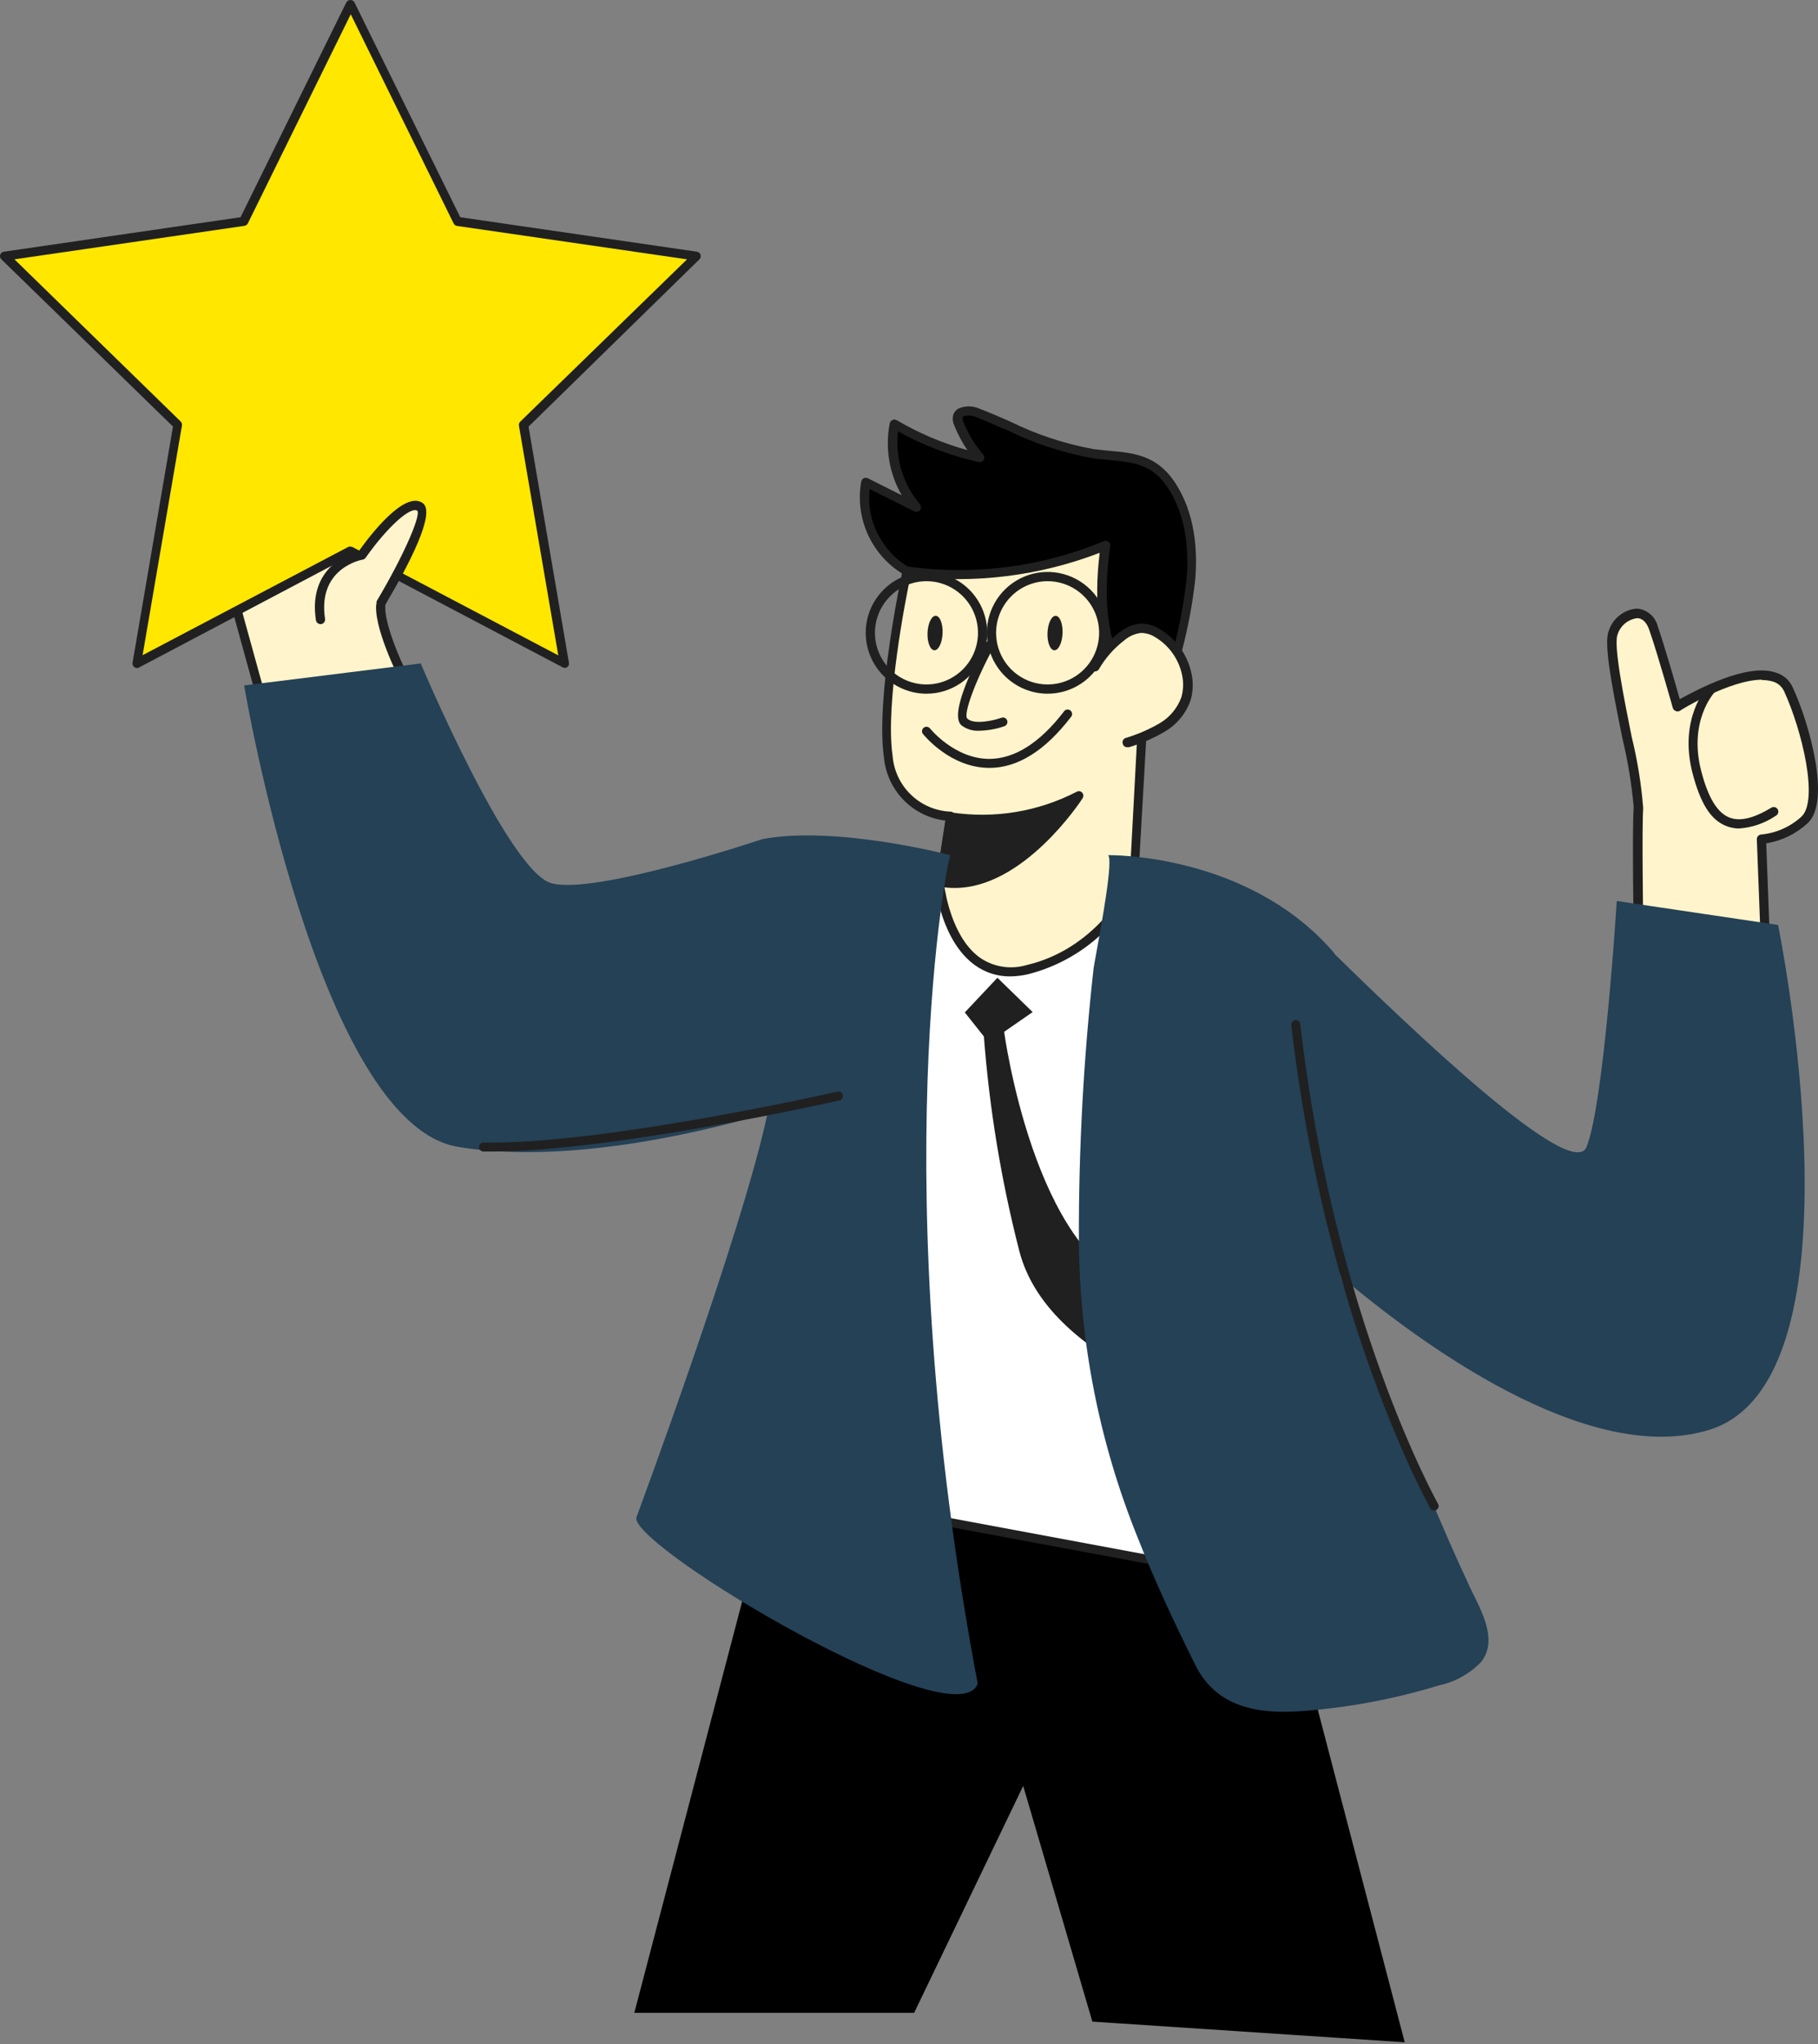 <svg width="250" height="281" viewBox="0 0 250 281" fill="none" xmlns="http://www.w3.org/2000/svg">
<rect x="0" y="0" width="250" height="281" fill="#808080" stroke="none"/>
<path d="M55.516 93.109C55.516 93.109 51.819 85.85 52.398 82.9C52.977 79.949 53.926 71.085 53.926 71.085L29.64 73.344L37.452 101.578" fill="#FFF4CB"/>
<path d="M37.477 102.22H37.649C37.81 102.174 37.946 102.067 38.029 101.922C38.112 101.776 38.135 101.604 38.093 101.443L30.49 73.924L53.212 71.813C52.94 74.035 52.189 80.455 51.77 82.813C51.215 85.936 54.789 93.109 54.949 93.418C55.025 93.567 55.157 93.68 55.316 93.734C55.475 93.787 55.648 93.775 55.799 93.702C55.874 93.665 55.941 93.614 55.996 93.551C56.051 93.488 56.093 93.415 56.119 93.335C56.145 93.256 56.156 93.172 56.15 93.089C56.143 93.006 56.121 92.924 56.083 92.85C55.097 90.875 52.62 85.282 53.015 82.974C53.532 80.035 54.518 71.48 54.555 71.109C54.566 71.016 54.556 70.921 54.526 70.831C54.496 70.741 54.447 70.659 54.382 70.591C54.315 70.524 54.233 70.473 54.144 70.441C54.054 70.409 53.959 70.397 53.865 70.406L29.64 72.69C29.548 72.7 29.458 72.73 29.378 72.777C29.297 72.823 29.227 72.886 29.172 72.961C29.119 73.038 29.084 73.125 29.069 73.217C29.054 73.309 29.06 73.403 29.085 73.492L36.885 101.739C36.917 101.873 36.993 101.993 37.1 102.079C37.206 102.167 37.339 102.216 37.477 102.22Z" fill="#202020"/>
<path d="M225.335 128.664C225.335 128.664 225.113 114.294 225.335 111.06C225.557 107.825 220.715 89.825 221.873 86.998C223.031 84.171 226.259 83.072 227.418 86.406C228.576 89.739 230.658 97.146 230.658 97.146C230.658 97.146 243.374 89.294 245.925 94.677C248.476 100.06 250.854 110.072 248.168 112.627C246.534 114.15 244.448 115.096 242.229 115.319L242.918 133.553L225.335 128.664Z" fill="#FFF4CB"/>
<path d="M242.918 134.232C243.061 134.23 243.199 134.183 243.313 134.096C243.391 134.036 243.454 133.957 243.494 133.866C243.535 133.776 243.553 133.677 243.547 133.578L242.881 115.936C245.021 115.593 247.01 114.622 248.599 113.146C251.827 110.109 248.771 99.306 246.504 94.455C246.271 93.952 245.929 93.508 245.503 93.156C245.076 92.803 244.576 92.551 244.04 92.418C240.109 91.183 233.246 94.887 230.991 96.121C230.424 94.109 228.896 88.8 227.972 86.134C227.814 85.474 227.453 84.88 226.94 84.437C226.427 83.994 225.788 83.724 225.113 83.665C224.239 83.73 223.404 84.053 222.713 84.594C222.023 85.135 221.507 85.868 221.232 86.702C220.542 88.405 221.515 93.677 223.105 101.516C223.851 104.614 224.369 107.762 224.657 110.936C224.423 114.17 224.657 128.01 224.657 128.602C224.655 128.74 224.699 128.874 224.782 128.983C224.864 129.093 224.981 129.172 225.113 129.208L242.696 134.146C242.76 134.195 242.838 134.225 242.918 134.232ZM242.302 93.492C242.781 93.487 243.258 93.549 243.719 93.677C244.075 93.769 244.406 93.94 244.687 94.177C244.969 94.415 245.194 94.712 245.346 95.047C247.81 100.418 250.102 110.022 247.736 112.257C246.205 113.661 244.258 114.528 242.191 114.726C242.024 114.736 241.866 114.811 241.753 114.936C241.64 115.06 241.581 115.225 241.588 115.393L242.253 132.751L225.963 128.183C225.963 125.714 225.766 113.948 225.963 111.097C225.701 107.804 225.174 104.538 224.386 101.331C223.314 95.998 221.848 88.702 222.439 87.233C222.625 86.641 222.975 86.116 223.449 85.718C223.922 85.32 224.5 85.066 225.113 84.986C226.062 84.986 226.555 85.887 226.801 86.615C227.947 89.887 230.017 97.245 230.03 97.319C230.058 97.413 230.107 97.5 230.173 97.573C230.239 97.645 230.321 97.702 230.412 97.739C230.499 97.784 230.596 97.808 230.695 97.808C230.794 97.808 230.891 97.784 230.979 97.739C231.065 97.64 237.879 93.442 242.302 93.442V93.492Z" fill="#202020"/>
<path d="M176.005 215.122L193.169 280.764L150.215 277.923L140.703 245.517L125.707 276.713H87.226L110.712 187.159L176.005 215.122Z" fill="black"/>
<path d="M115.301 206.466L178.98 218.367L163.147 124.134C163.147 124.134 130.728 117.615 122.892 117.615C116.287 117.566 115.301 206.466 115.301 206.466Z" fill="white"/>
<path d="M178.98 218.935C179.141 218.936 179.296 218.874 179.411 218.762C179.482 218.692 179.536 218.607 179.568 218.513C179.6 218.418 179.61 218.318 179.596 218.219L163.763 123.973C163.738 123.851 163.679 123.739 163.591 123.652C163.503 123.564 163.392 123.504 163.27 123.479C161.951 123.208 130.703 116.949 122.891 116.949C121.487 116.949 118.184 117.023 116.016 161.985C114.956 183.96 114.697 206.232 114.685 206.429C114.685 206.575 114.735 206.716 114.828 206.828C114.919 206.941 115.048 207.018 115.19 207.046L178.882 218.898L178.98 218.935ZM162.617 124.603L178.229 217.552L115.917 205.947C116.484 156.689 119.54 118.183 122.891 118.183C130.099 118.183 158.809 123.837 162.617 124.603Z" fill="#202020"/>
<path d="M137.16 134.418L142.002 139.134L138.084 141.85C138.084 141.85 142.212 172.615 156.727 176.985C171.242 181.355 176.885 179.849 176.885 179.849L184.895 190.281C184.895 190.281 172.45 193.849 171.562 194.145C170.675 194.442 144.307 188.281 140.154 171.923C137.678 162.274 136.054 152.426 135.299 142.491L132.675 139.183L137.16 134.418Z" fill="#202020"/>
<path d="M155.323 164.923C155.418 164.922 155.512 164.899 155.598 164.857C155.683 164.814 155.757 164.752 155.816 164.676L168.113 147.997C168.207 147.887 168.259 147.747 168.259 147.602C168.259 147.457 168.207 147.317 168.113 147.207L160.461 139.281L170.059 136.812C170.162 136.787 170.257 136.735 170.332 136.661C170.408 136.587 170.463 136.495 170.491 136.392C170.519 136.289 170.521 136.18 170.495 136.077C170.469 135.973 170.417 135.877 170.343 135.8L159.118 123.738C159.005 123.619 158.849 123.549 158.685 123.544C158.521 123.54 158.362 123.601 158.243 123.714C158.123 123.827 158.054 123.982 158.049 124.147C158.045 124.311 158.105 124.471 158.218 124.59L168.741 135.886L159.118 138.355C159.015 138.385 158.922 138.44 158.846 138.515C158.771 138.591 158.716 138.685 158.686 138.787C158.656 138.89 158.654 139 158.68 139.104C158.706 139.208 158.759 139.303 158.834 139.38L166.868 147.689L154.904 163.997C154.811 164.129 154.773 164.291 154.798 164.451C154.823 164.61 154.91 164.753 155.039 164.849C155.126 164.897 155.223 164.923 155.323 164.923Z" fill="#202020"/>
<path d="M124.518 163.121C124.6 163.132 124.683 163.132 124.764 163.121C124.913 163.053 125.029 162.93 125.089 162.778C125.149 162.626 125.148 162.457 125.085 162.306L116.053 141.195L125.319 136.541C125.466 136.456 125.576 136.32 125.627 136.158C125.651 136.076 125.658 135.99 125.647 135.905C125.636 135.82 125.609 135.738 125.566 135.664L118.641 124.393L127.734 120.183C127.881 120.111 127.995 119.985 128.053 119.831C128.11 119.677 128.106 119.507 128.042 119.356C128.008 119.282 127.959 119.215 127.899 119.16C127.838 119.105 127.768 119.062 127.691 119.035C127.614 119.007 127.533 118.995 127.451 119C127.37 119.004 127.29 119.024 127.216 119.06L117.495 123.566C117.415 123.602 117.344 123.654 117.286 123.72C117.229 123.786 117.186 123.864 117.162 123.948C117.138 124.033 117.131 124.121 117.142 124.208C117.152 124.295 117.18 124.379 117.224 124.455L124.198 135.652L115.018 140.269C114.878 140.339 114.769 140.459 114.714 140.606C114.659 140.753 114.662 140.915 114.722 141.059L123.988 162.701C124.028 162.814 124.098 162.914 124.192 162.988C124.286 163.063 124.399 163.109 124.518 163.121Z" fill="#202020"/>
<path d="M48.234 0.567L33.534 30.406L0.672 35.196L24.453 58.418L18.834 91.22L48.234 75.739L77.633 91.22L72.015 58.418L95.796 35.196L62.933 30.406L48.234 0.567Z" fill="#FFE700"/>
<path d="M18.834 91.838C18.933 91.838 19.031 91.813 19.117 91.763L48.233 76.393L77.35 91.727C77.445 91.79 77.556 91.823 77.67 91.823C77.784 91.823 77.896 91.79 77.991 91.727C78.085 91.66 78.159 91.568 78.202 91.46C78.246 91.353 78.258 91.236 78.237 91.122L72.68 58.653L96.178 35.653C96.261 35.575 96.321 35.473 96.349 35.362C96.378 35.25 96.374 35.133 96.338 35.024C96.301 34.915 96.236 34.819 96.149 34.745C96.063 34.671 95.957 34.623 95.845 34.604L63.291 29.863L48.739 0.32C48.682 0.223 48.602 0.142 48.504 0.086C48.407 0.03 48.296 0 48.184 0C48.072 0 47.962 0.03 47.864 0.086C47.767 0.142 47.686 0.223 47.63 0.32L33.078 29.863L0.524 34.604C0.412 34.623 0.306 34.671 0.218 34.745C0.133 34.819 0.068 34.915 0.029 35.024C-0.006 35.133 -0.009 35.25 0.018 35.362C0.048 35.473 0.106 35.575 0.191 35.653L23.787 58.641L18.23 91.109C18.209 91.223 18.221 91.341 18.265 91.448C18.308 91.555 18.382 91.648 18.476 91.714C18.577 91.796 18.704 91.84 18.834 91.838ZM48.233 75.159C48.14 75.135 48.043 75.135 47.95 75.159L19.61 90.072L25.019 58.505C25.035 58.405 25.028 58.303 24.998 58.207C24.968 58.11 24.916 58.022 24.847 57.949L1.99 35.653L33.62 31.048C33.719 31.032 33.814 30.992 33.895 30.932C33.977 30.872 34.043 30.793 34.088 30.703L48.233 1.962L62.379 30.715C62.424 30.805 62.49 30.884 62.572 30.944C62.653 31.004 62.748 31.044 62.847 31.061L94.477 35.653L71.534 57.974C71.464 58.047 71.413 58.135 71.383 58.231C71.353 58.328 71.345 58.43 71.362 58.529L76.771 90.097L48.431 75.184C48.367 75.164 48.3 75.155 48.233 75.159Z" fill="#202020"/>
<path d="M161.015 93.109C162.001 88.64 163.332 84.22 163.726 79.665C164.12 75.109 163.504 70.282 160.929 66.517C158.157 62.467 154.62 62.937 150.357 62.381C144.701 61.64 139.649 58.801 134.4 56.751C133.402 56.356 131.849 56.27 131.665 57.332C131.635 57.664 131.699 57.998 131.849 58.295C132.527 59.975 133.472 61.534 134.647 62.912C130.541 61.978 126.602 60.421 122.965 58.295C122.578 60.309 122.649 62.385 123.171 64.368C123.694 66.351 124.655 68.191 125.984 69.751L119.047 66.27C118.531 69.202 119.148 72.221 120.773 74.713C122.398 77.206 124.908 78.985 127.796 79.689" fill="black"/>
<path d="M161.015 93.739C161.159 93.742 161.3 93.694 161.412 93.603C161.525 93.513 161.602 93.386 161.631 93.245C161.89 92.084 162.173 90.924 162.457 89.751C163.341 86.462 163.975 83.111 164.354 79.726C164.687 75.949 164.453 70.541 161.446 66.146C158.982 62.566 155.877 62.27 152.562 61.974L150.431 61.751C146.423 61.026 142.537 59.741 138.885 57.937C137.493 57.332 136.064 56.702 134.634 56.159C134.191 55.966 133.713 55.867 133.229 55.867C132.746 55.867 132.268 55.966 131.825 56.159C131.617 56.268 131.438 56.425 131.301 56.615C131.165 56.806 131.074 57.026 131.036 57.258C130.978 57.706 131.056 58.162 131.258 58.566C131.728 59.734 132.323 60.847 133.032 61.887C129.618 60.939 126.341 59.548 123.286 57.751C123.197 57.703 123.097 57.677 122.996 57.677C122.895 57.677 122.795 57.703 122.707 57.751C122.615 57.794 122.536 57.858 122.473 57.937C122.411 58.016 122.369 58.109 122.349 58.208C121.692 61.592 122.278 65.1 124.001 68.085L119.343 65.751C119.254 65.709 119.157 65.686 119.059 65.686C118.961 65.686 118.864 65.709 118.776 65.751C118.688 65.793 118.611 65.856 118.551 65.933C118.491 66.01 118.45 66.1 118.431 66.196C117.879 69.293 118.527 72.485 120.245 75.119C121.963 77.753 124.619 79.631 127.672 80.368C127.754 80.386 127.839 80.388 127.921 80.373C128.003 80.357 128.082 80.326 128.152 80.28C128.222 80.234 128.282 80.174 128.329 80.105C128.375 80.035 128.408 79.957 128.424 79.874C128.453 79.708 128.417 79.536 128.323 79.396C128.228 79.256 128.084 79.157 127.919 79.121C125.18 78.497 122.801 76.81 121.302 74.43C119.902 72.304 119.296 69.751 119.589 67.22L125.75 70.319C125.881 70.379 126.029 70.393 126.169 70.358C126.309 70.323 126.434 70.243 126.522 70.128C126.61 70.014 126.658 69.873 126.656 69.728C126.655 69.584 126.605 69.444 126.514 69.331C125.348 67.959 124.479 66.36 123.959 64.635C123.44 62.91 123.282 61.096 123.495 59.307C126.973 61.235 130.707 62.657 134.585 63.529C134.715 63.557 134.851 63.544 134.973 63.491C135.095 63.438 135.198 63.349 135.267 63.235C135.337 63.121 135.369 62.988 135.359 62.855C135.349 62.721 135.298 62.595 135.213 62.492C134.075 61.172 133.16 59.675 132.502 58.06C132.411 57.867 132.365 57.656 132.367 57.443C132.371 57.398 132.387 57.355 132.413 57.318C132.439 57.281 132.474 57.252 132.515 57.233C133.084 57.06 133.697 57.099 134.24 57.344C135.645 57.887 137.074 58.578 138.442 59.109C142.209 60.958 146.215 62.271 150.344 63.011C151.096 63.109 151.823 63.171 152.525 63.245C155.778 63.541 158.354 63.776 160.473 66.875C163.258 70.949 163.48 76.047 163.171 79.615C162.791 82.949 162.165 86.25 161.299 89.492C161.015 90.726 160.732 91.837 160.46 93.01C160.428 93.175 160.461 93.347 160.553 93.488C160.645 93.629 160.789 93.728 160.954 93.763L161.015 93.739Z" fill="#202020"/>
<path d="M130.679 112.196L129.213 121.776C129.213 121.776 130.716 135.714 141.226 133.27C151.737 130.825 155.926 121.331 155.926 121.331L157.269 96.023C157.269 96.023 149.519 91.788 151.971 74.887C143.357 78.505 133.928 79.729 124.678 78.43C124.678 78.43 120.982 95.838 122.115 103.986C122.305 106.163 123.278 108.196 124.854 109.707C126.43 111.217 128.5 112.102 130.679 112.196Z" fill="#FFF4CB"/>
<path d="M138.897 134.232C139.727 134.223 140.553 134.124 141.362 133.936C144.629 133.107 147.677 131.573 150.291 129.44C152.904 127.308 155.021 124.629 156.493 121.591C156.51 121.518 156.51 121.441 156.493 121.368L157.934 96.146C157.943 96.026 157.916 95.905 157.857 95.8C157.798 95.695 157.709 95.609 157.602 95.554C157.528 95.554 150.295 91.258 152.673 75.072C152.686 74.958 152.669 74.842 152.623 74.736C152.578 74.63 152.506 74.537 152.414 74.468C152.323 74.395 152.213 74.351 152.097 74.34C151.981 74.329 151.865 74.352 151.761 74.406C143.251 77.944 133.954 79.145 124.826 77.887C124.667 77.868 124.507 77.91 124.376 78.004C124.247 78.097 124.156 78.236 124.123 78.393C123.976 79.097 120.365 95.998 121.561 104.171C121.769 106.365 122.724 108.421 124.265 109.994C125.806 111.567 127.84 112.562 130.026 112.813L128.658 121.714C128.652 121.771 128.652 121.829 128.658 121.887C128.658 122.183 129.533 129.467 134.104 132.714C135.502 133.713 137.18 134.244 138.897 134.232ZM155.322 121.208C154.842 122.22 150.603 130.479 141.115 132.689C140.05 132.997 138.93 133.066 137.836 132.891C136.741 132.716 135.698 132.302 134.782 131.677C130.913 128.936 129.976 122.603 129.853 121.8L131.307 112.307C131.321 112.217 131.316 112.124 131.29 112.037C131.264 111.949 131.22 111.869 131.159 111.801C131.104 111.729 131.034 111.671 130.952 111.633C130.87 111.594 130.781 111.575 130.691 111.578C128.66 111.494 126.73 110.668 125.266 109.255C123.802 107.843 122.904 105.942 122.744 103.912C121.708 96.788 124.542 82.221 125.208 79.221C134.011 80.29 142.941 79.183 151.219 75.998C149.457 90.406 155.137 95.381 156.641 96.43L155.322 121.208Z" fill="#202020"/>
<path d="M136.113 88.665C136.113 88.665 131.184 97.838 132.626 99.22C134.067 100.603 137.899 99.22 137.899 99.22" fill="#FFF4CB"/>
<path d="M134.721 100.455C135.862 100.429 136.993 100.225 138.072 99.85C138.155 99.828 138.232 99.79 138.299 99.737C138.366 99.685 138.422 99.618 138.462 99.543C138.503 99.468 138.527 99.384 138.533 99.299C138.54 99.214 138.529 99.128 138.501 99.047C138.472 98.967 138.427 98.893 138.369 98.83C138.311 98.768 138.24 98.718 138.162 98.684C138.083 98.651 137.998 98.634 137.913 98.635C137.828 98.635 137.743 98.654 137.665 98.689C136.778 99.01 133.969 99.702 133.02 98.788C132.416 98.232 134.142 93.566 136.63 88.986C136.669 88.914 136.694 88.836 136.703 88.755C136.711 88.674 136.704 88.593 136.681 88.515C136.658 88.437 136.62 88.364 136.569 88.301C136.518 88.237 136.455 88.185 136.384 88.146C136.313 88.107 136.235 88.082 136.154 88.074C136.073 88.065 135.992 88.072 135.914 88.095C135.836 88.118 135.763 88.156 135.7 88.207C135.637 88.259 135.585 88.322 135.546 88.393C133.969 91.282 130.507 98.159 132.195 99.702C132.916 100.255 133.815 100.523 134.721 100.455Z" fill="#202020"/>
<path d="M144.982 89.398C144.411 89.374 143.992 88.294 144.047 86.986C144.102 85.678 144.609 84.637 145.18 84.661C145.752 84.685 146.17 85.765 146.115 87.073C146.06 88.381 145.553 89.421 144.982 89.398Z" fill="#202020"/>
<path d="M128.485 89.394C127.914 89.369 127.495 88.29 127.55 86.981C127.605 85.674 128.113 84.633 128.684 84.657C129.255 84.681 129.674 85.761 129.619 87.069C129.564 88.377 129.056 89.418 128.485 89.394Z" fill="#202020"/>
<path d="M150.554 91.701C151.492 90.115 152.721 88.72 154.177 87.59C154.925 86.913 155.862 86.482 156.863 86.356C157.684 86.364 158.487 86.604 159.179 87.047C160.215 87.654 161.11 88.474 161.807 89.453C162.503 90.432 162.985 91.547 163.221 92.726C163.451 93.818 163.409 94.951 163.098 96.022C162.502 97.684 161.342 99.082 159.82 99.973C158.311 100.846 156.707 101.542 155.039 102.047" fill="#FFF4CB"/>
<path d="M155.039 102.726H155.248C156.97 102.207 158.625 101.486 160.177 100.578C161.824 99.614 163.077 98.096 163.714 96.294C164.061 95.119 164.111 93.876 163.861 92.677C163.609 91.398 163.09 90.188 162.338 89.124C161.586 88.06 160.619 87.167 159.5 86.504C158.708 85.997 157.789 85.727 156.85 85.726C155.721 85.846 154.656 86.306 153.794 87.047C152.28 88.23 151.001 89.687 150.024 91.343C149.938 91.489 149.913 91.663 149.955 91.827C149.996 91.992 150.101 92.133 150.246 92.22C150.393 92.305 150.568 92.328 150.731 92.284C150.896 92.24 151.036 92.132 151.121 91.985C152.008 90.466 153.179 89.133 154.571 88.06C155.226 87.485 156.036 87.12 156.899 87.01C157.599 87.02 158.282 87.225 158.871 87.603C159.819 88.173 160.637 88.935 161.274 89.841C161.91 90.747 162.351 91.776 162.568 92.862C162.768 93.852 162.73 94.877 162.456 95.85C161.906 97.363 160.842 98.635 159.45 99.442C157.981 100.293 156.418 100.968 154.792 101.454C154.714 101.481 154.641 101.523 154.578 101.577C154.516 101.632 154.465 101.699 154.428 101.773C154.392 101.848 154.37 101.929 154.365 102.012C154.36 102.095 154.371 102.178 154.398 102.257C154.433 102.398 154.516 102.523 154.633 102.609C154.75 102.694 154.894 102.736 155.039 102.726Z" fill="#202020"/>
<path d="M130.678 112.196C136.72 113.129 142.901 112.109 148.323 109.282C148.323 109.282 139.328 123.134 129.298 121.183L130.678 112.196Z" fill="#202020"/>
<path d="M131.32 122.072C140.734 122.072 148.57 110.244 148.878 109.726C148.951 109.611 148.984 109.475 148.973 109.339C148.962 109.203 148.907 109.075 148.817 108.973C148.727 108.87 148.605 108.801 148.471 108.776C148.337 108.751 148.198 108.773 148.078 108.837C142.771 111.586 136.734 112.584 130.827 111.689C130.66 111.659 130.488 111.695 130.346 111.788C130.277 111.837 130.219 111.899 130.174 111.971C130.13 112.043 130.1 112.124 130.088 112.208L128.708 121.183C128.679 121.34 128.713 121.502 128.803 121.634C128.893 121.766 129.032 121.856 129.188 121.886C129.891 122.016 130.605 122.078 131.32 122.072ZM146.463 110.961C143.691 114.504 137.086 121.726 130.039 120.837L131.271 113.072C136.44 113.706 141.684 112.947 146.463 110.874V110.961Z" fill="#202020"/>
<path d="M144.061 95.368C145.713 95.368 147.328 94.877 148.702 93.958C150.076 93.038 151.146 91.731 151.779 90.201C152.411 88.672 152.577 86.989 152.254 85.365C151.932 83.741 151.136 82.25 149.968 81.079C148.799 79.909 147.311 79.112 145.69 78.788C144.07 78.466 142.39 78.631 140.863 79.265C139.337 79.898 138.032 80.971 137.114 82.348C136.196 83.724 135.706 85.343 135.706 86.998C135.71 89.217 136.591 91.344 138.157 92.913C139.723 94.482 141.846 95.365 144.061 95.368ZM144.061 79.899C145.462 79.899 146.832 80.316 147.997 81.096C149.162 81.876 150.07 82.984 150.606 84.281C151.143 85.578 151.283 87.006 151.009 88.383C150.736 89.76 150.061 91.025 149.07 92.017C148.08 93.01 146.817 93.686 145.443 93.96C144.068 94.234 142.644 94.094 141.349 93.556C140.055 93.019 138.948 92.109 138.17 90.942C137.391 89.774 136.975 88.402 136.975 86.998C136.979 85.116 137.726 83.313 139.054 81.982C140.382 80.651 142.183 79.902 144.061 79.899Z" fill="#202020"/>
<path d="M127.401 95.368C129.054 95.368 130.669 94.877 132.043 93.958C133.417 93.038 134.487 91.731 135.12 90.201C135.752 88.672 135.917 86.989 135.595 85.365C135.273 83.741 134.477 82.25 133.309 81.079C132.14 79.909 130.652 79.112 129.031 78.788C127.411 78.466 125.731 78.631 124.205 79.265C122.678 79.898 121.373 80.971 120.455 82.348C119.537 83.724 119.047 85.343 119.047 86.998C119.05 89.217 119.932 91.344 121.498 92.913C123.064 94.482 125.187 95.365 127.401 95.368ZM127.401 79.899C128.803 79.899 130.173 80.316 131.338 81.096C132.503 81.876 133.411 82.984 133.947 84.281C134.483 85.578 134.624 87.006 134.35 88.383C134.077 89.76 133.402 91.025 132.411 92.017C131.42 93.01 130.158 93.686 128.784 93.96C127.409 94.234 125.985 94.094 124.69 93.556C123.395 93.019 122.289 92.109 121.51 90.942C120.732 89.774 120.317 88.402 120.317 86.998C120.32 85.116 121.067 83.313 122.395 81.982C123.723 80.651 125.523 79.902 127.401 79.899Z" fill="#202020"/>
<path d="M136.063 105.566C139.957 105.566 143.715 103.195 147.252 98.591C147.313 98.528 147.36 98.453 147.391 98.371C147.421 98.288 147.433 98.201 147.427 98.113C147.42 98.026 147.395 97.941 147.354 97.864C147.312 97.787 147.254 97.719 147.185 97.666C147.115 97.613 147.035 97.576 146.95 97.556C146.864 97.537 146.776 97.536 146.69 97.553C146.604 97.57 146.523 97.606 146.452 97.657C146.381 97.708 146.322 97.774 146.278 97.85C142.988 102.121 139.55 104.306 136.063 104.331C131.246 104.331 127.906 100.158 127.87 100.121C127.766 100.003 127.622 99.929 127.466 99.914C127.31 99.898 127.154 99.943 127.03 100.039C126.905 100.135 126.823 100.275 126.798 100.43C126.773 100.586 126.808 100.744 126.896 100.874C127.069 101.084 130.679 105.566 136.063 105.566Z" fill="#202020"/>
<path fill-rule="evenodd" clip-rule="evenodd" d="M104.803 115.368C104.803 115.368 81.699 123.146 75.773 121.405C69.846 119.664 57.857 91.208 57.857 91.208L33.571 94.233C33.571 94.233 43.699 154.429 62.97 157.664C78.773 160.316 98.844 155.007 105.556 153.01C102.155 169.223 87.478 208.7 87.478 208.7C87.478 213.083 131.627 239.317 134.449 231.453C121.364 162.318 130.383 117.59 130.691 117.566L130.66 117.558C129.876 117.357 114.708 113.479 104.803 115.368L104.803 115.368L104.803 115.368ZM150.738 131.115L150.738 131.115L150.738 131.114C151.498 126.957 153.125 118.06 152.365 117.565C152.365 117.565 171.489 117.195 183.355 130.886C183.432 130.976 183.503 131.079 183.57 131.196C193.818 141.239 216.175 162.662 218.176 157.677C220.603 151.627 222.328 123.862 222.328 123.862L244.508 127.158C244.508 127.158 257.298 189.676 235.057 196.565C218.23 201.777 194.765 184.262 184.339 175.426C186.097 181.027 190.046 190.227 193.151 197.46L193.152 197.461L193.152 197.462C194.442 200.466 195.586 203.131 196.367 205.058C198.153 209.404 200.063 213.762 202.059 218.046C202.237 218.426 202.435 218.827 202.64 219.243C204.06 222.117 205.839 225.715 203.686 228.465C202.116 230.099 200.095 231.226 197.882 231.7C191.713 233.588 185.352 234.776 178.919 235.243C172.906 235.675 167.262 234.687 164.391 228.934C161.52 223.181 158.785 217.329 156.431 211.342C151.2 198.394 148.461 184.57 148.361 170.602C148.321 158.084 148.995 145.574 150.382 133.133C150.413 132.887 150.549 132.147 150.738 131.115Z" fill="#244156"/>
<path d="M197.216 207.663C197.325 207.664 197.432 207.634 197.524 207.577C197.595 207.537 197.656 207.484 197.706 207.42C197.755 207.356 197.792 207.283 197.812 207.204C197.833 207.126 197.838 207.044 197.827 206.964C197.815 206.884 197.788 206.807 197.746 206.738C197.611 206.491 183.416 181.108 178.808 140.788C178.783 140.626 178.698 140.48 178.57 140.379C178.442 140.278 178.28 140.23 178.117 140.244C177.956 140.263 177.808 140.345 177.707 140.472C177.605 140.599 177.558 140.762 177.575 140.924C182.22 181.516 196.539 207.096 196.686 207.355C196.74 207.448 196.817 207.526 196.91 207.58C197.003 207.634 197.109 207.663 197.216 207.663Z" fill="#202020"/>
<path d="M67.714 158.306C84.287 158.306 115.116 151.355 115.424 151.281C115.504 151.264 115.579 151.231 115.646 151.184C115.712 151.137 115.769 151.078 115.813 151.009C115.856 150.94 115.886 150.863 115.899 150.782C115.913 150.702 115.911 150.62 115.893 150.541C115.877 150.46 115.845 150.384 115.798 150.317C115.752 150.25 115.692 150.193 115.623 150.15C115.553 150.107 115.476 150.079 115.395 150.068C115.314 150.056 115.232 150.062 115.153 150.084C114.845 150.146 84.152 157.071 67.727 157.071H66.495C66.332 157.071 66.176 157.134 66.059 157.247C65.942 157.36 65.873 157.513 65.866 157.676C65.864 157.757 65.879 157.838 65.908 157.913C65.938 157.989 65.982 158.058 66.038 158.116C66.094 158.175 66.161 158.222 66.235 158.254C66.309 158.287 66.389 158.304 66.47 158.306H67.714Z" fill="#202020"/>
<path d="M235.303 94.726C235.303 94.726 231.41 98.886 233.32 106.183C235.23 113.479 238.446 114.825 243.904 111.578" fill="#FFF4CB"/>
<path d="M239.111 113.899C240.947 113.776 242.718 113.162 244.237 112.121C244.308 112.078 244.37 112.021 244.419 111.954C244.469 111.888 244.504 111.811 244.524 111.731C244.545 111.65 244.548 111.566 244.536 111.483C244.524 111.401 244.495 111.322 244.452 111.251C244.41 111.179 244.353 111.117 244.286 111.068C244.219 111.018 244.143 110.982 244.063 110.962C243.982 110.942 243.898 110.938 243.816 110.951C243.734 110.963 243.655 110.992 243.584 111.035C241.119 112.529 239.222 112.961 237.792 112.38C236.141 111.714 234.884 109.64 233.948 106.022C232.161 99.183 235.636 95.331 235.784 95.171C235.902 95.05 235.968 94.889 235.968 94.72C235.968 94.551 235.902 94.39 235.784 94.269C235.727 94.21 235.658 94.162 235.581 94.13C235.505 94.097 235.423 94.08 235.34 94.08C235.258 94.08 235.176 94.097 235.099 94.13C235.023 94.162 234.954 94.21 234.897 94.269C234.724 94.455 230.781 98.775 232.753 106.319C233.825 110.405 235.217 112.701 237.349 113.541C237.909 113.77 238.506 113.891 239.111 113.899Z" fill="#202020"/>
<path d="M52.398 82.899C52.398 82.899 59.508 70.912 57.77 69.69C56.033 68.468 51.992 73.134 49.761 76.295C49.761 76.295 42.923 77.529 44.069 85.159" fill="#FFF4CB"/>
<path d="M44.069 85.801H44.167C44.334 85.774 44.482 85.682 44.581 85.545C44.681 85.409 44.722 85.239 44.697 85.072C43.65 78.134 49.626 76.974 49.872 76.937C50.036 76.905 50.181 76.813 50.279 76.677C53.212 72.517 56.44 69.567 57.401 70.221C57.857 71.048 55.319 76.727 51.844 82.566C51.762 82.711 51.739 82.882 51.78 83.043C51.822 83.205 51.924 83.343 52.066 83.43C52.137 83.475 52.217 83.504 52.3 83.517C52.383 83.53 52.468 83.526 52.55 83.505C52.632 83.484 52.708 83.447 52.775 83.396C52.843 83.345 52.899 83.281 52.94 83.208C56.317 77.504 59.964 70.443 58.128 69.159C55.663 67.406 50.969 73.48 49.38 75.715C48.061 76.06 42.344 77.986 43.44 85.245C43.461 85.398 43.536 85.538 43.651 85.64C43.767 85.742 43.915 85.799 44.069 85.801Z" fill="#202020"/>
</svg>
